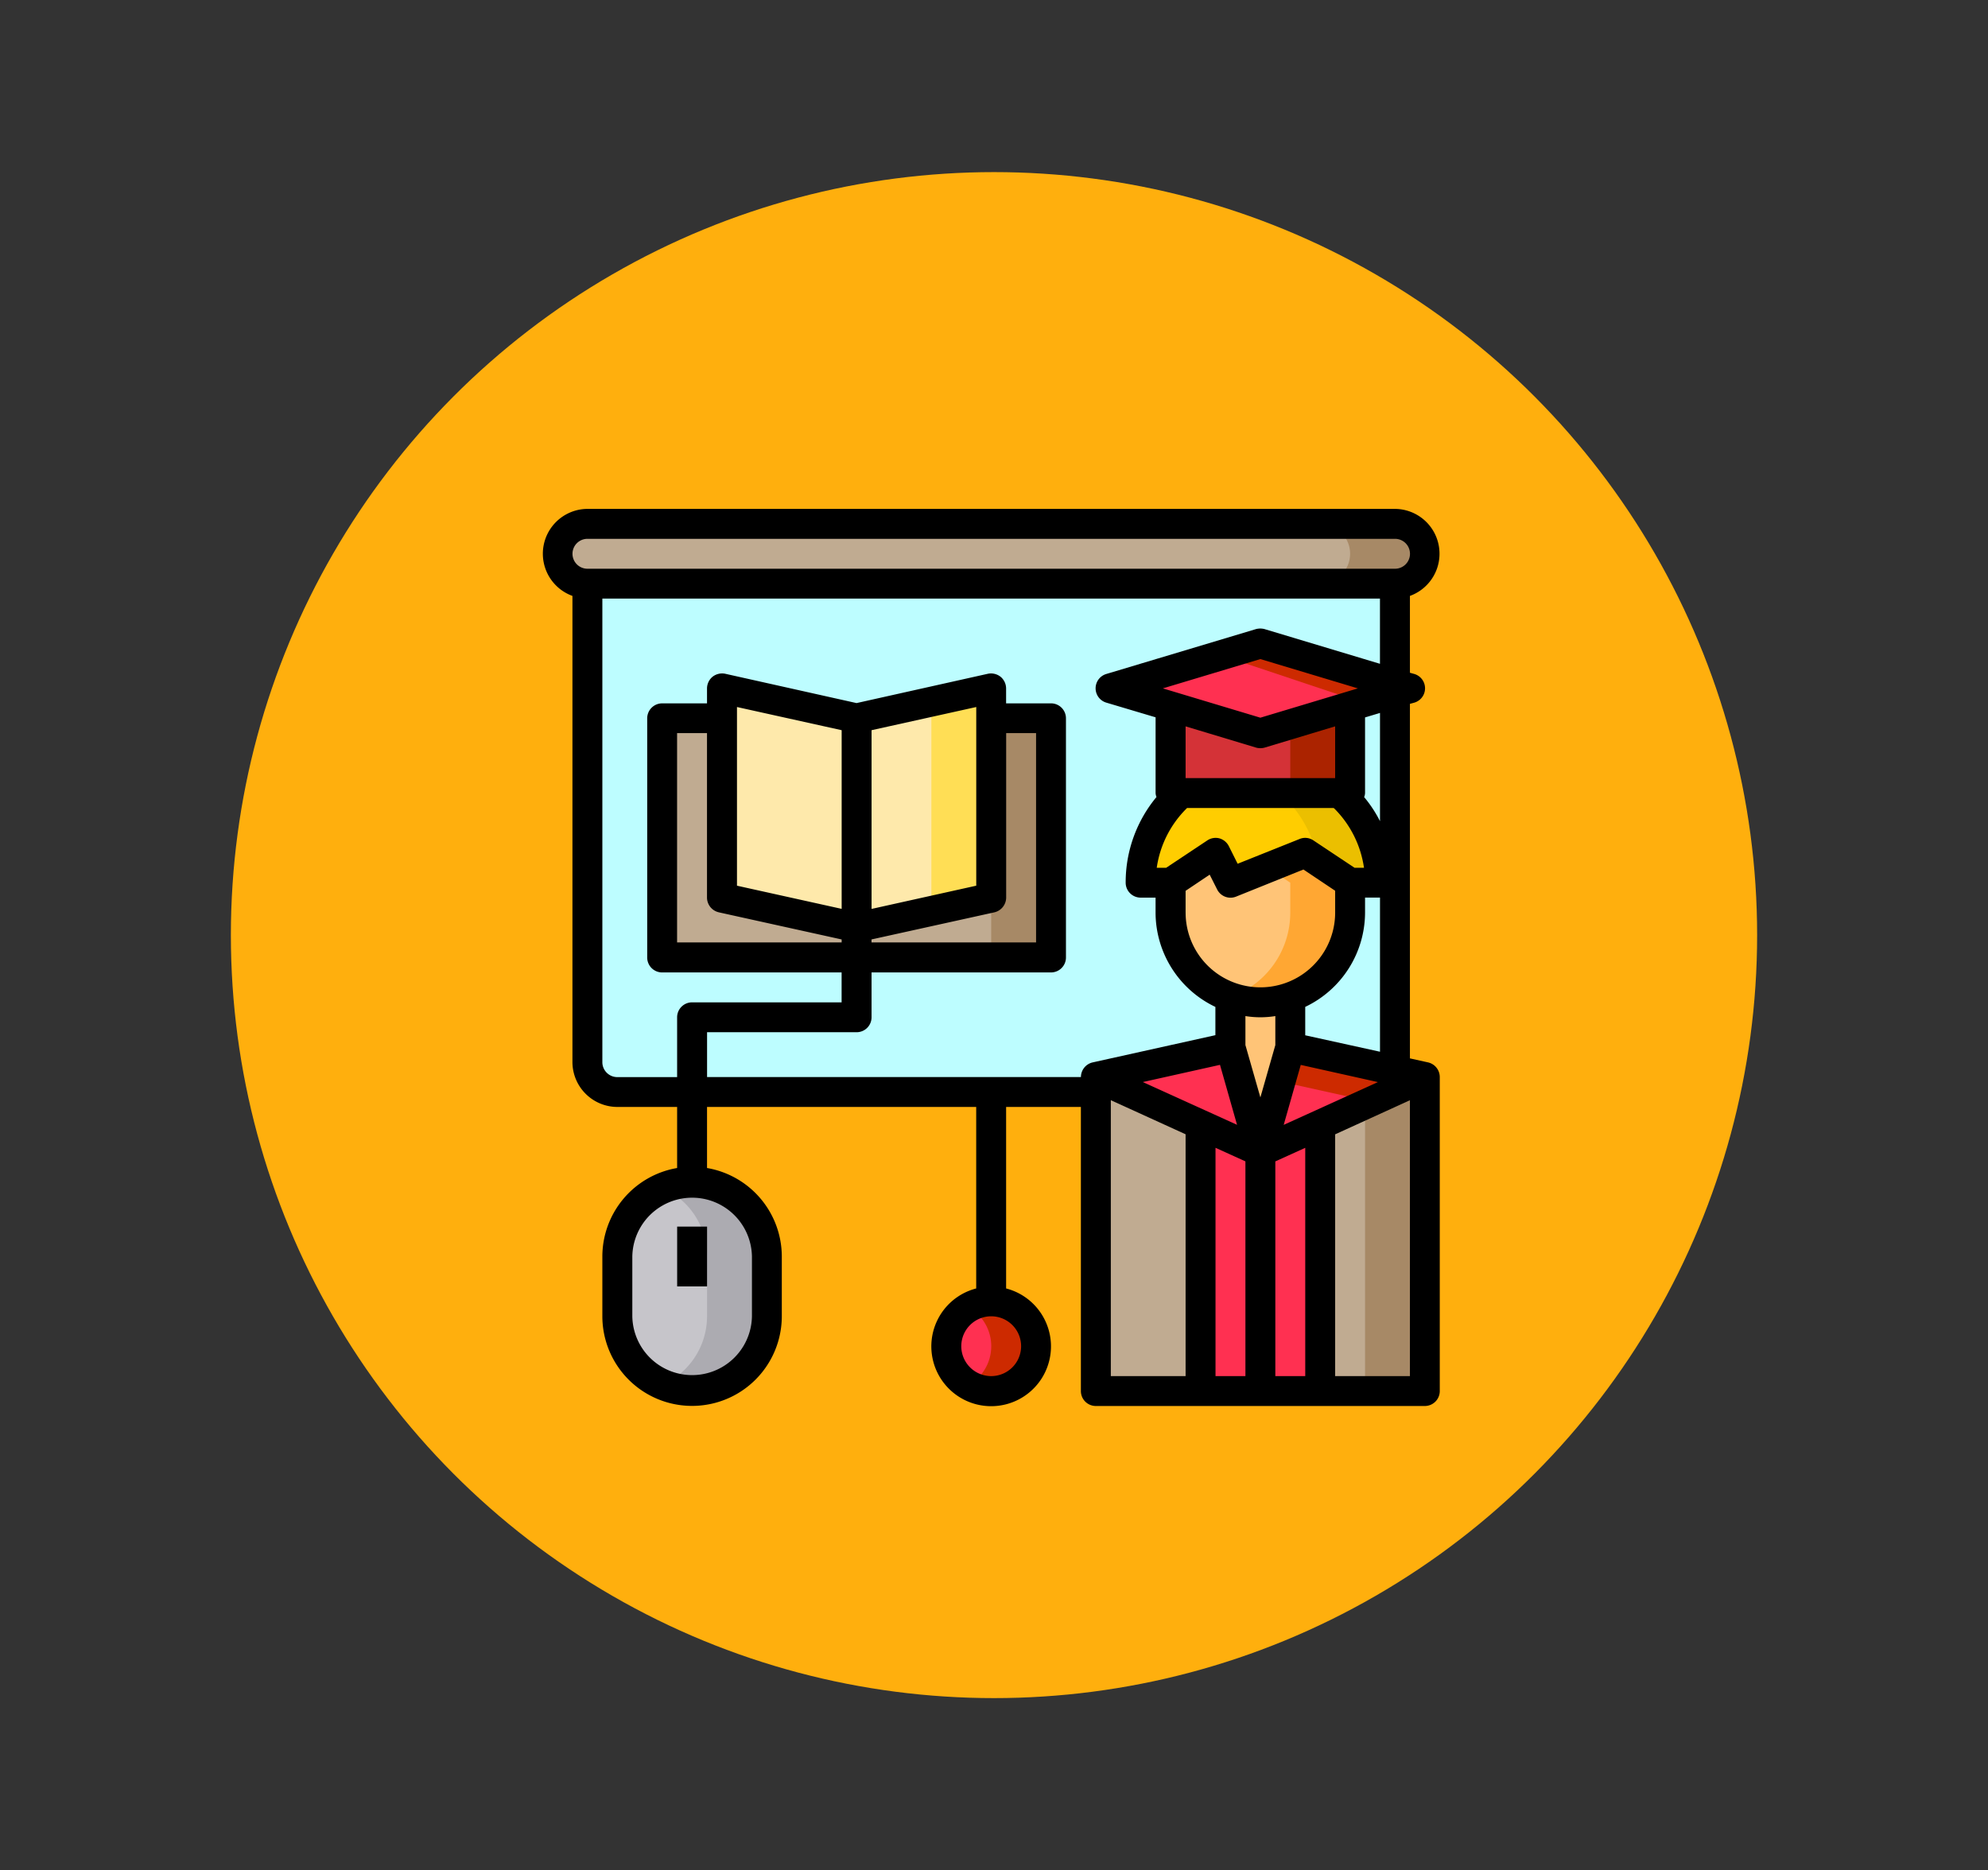<svg xmlns="http://www.w3.org/2000/svg" width="117.174" height="110.249" viewBox="0 0 117.174 110.249"><rect x="0" y="0" width="117.174" height="110.249" fill="#333333" stroke="none"/><g transform="translate(-1161 -2418)"><g transform="translate(1161 2418)"><circle cx="44.979" cy="44.979" r="44.979" transform="translate(13.608 10.146)" fill="#ffaf0d"/><rect width="117.174" height="110.249" fill="none"/></g><g transform="translate(1193 2448)" style="mix-blend-mode:hard-light;isolation:isolate"><path d="M399.814,199.944v28.205a1.763,1.763,0,0,0,1.763,1.763h44.07a1.763,1.763,0,0,0,1.763-1.763V199.944Z" transform="translate(-397.19 -195.537)" fill="#bdfdff"/><path d="M433.173,167.944a1.763,1.763,0,1,1,0,3.526h-47.6a1.763,1.763,0,0,1,0-3.526Z" transform="translate(-382.953 -167.063)" fill="#c0ab91"/><path d="M797.984,169.707a1.776,1.776,0,0,1-1.763,1.763h-4.407a1.763,1.763,0,0,0,0-3.526h4.407A1.768,1.768,0,0,1,797.984,169.707Z" transform="translate(-746.001 -167.063)" fill="#a78966"/><path d="M555.272,271.944v14.1H543.814v-1.763l7.933-1.763V271.944Z" transform="translate(-525.325 -259.604)" fill="#c0ab91"/><path d="M615.814,271.944h3.526v14.1h-3.526Z" transform="translate(-589.392 -259.604)" fill="#a78966"/><ellipse cx="2.644" cy="2.644" rx="2.644" ry="2.644" transform="translate(23.778 46.715)" fill="#ff3051"/><path d="M607.78,586.571a2.644,2.644,0,0,1-3.966,2.292,2.644,2.644,0,0,0,0-4.583,2.644,2.644,0,0,1,3.966,2.292Z" transform="translate(-578.714 -537.213)" fill="#cd2a00"/><path d="M551.747,257.707v10.577l-7.933,1.763v-12.34l7.933-1.763Z" transform="translate(-525.325 -245.367)" fill="#fee9ab"/><path d="M551.747,255.944v12.34l-7.933,1.763v-.784l4.407-.978V256.728Z" transform="translate(-525.325 -245.367)" fill="#ffde55"/><path d="M451.272,284.284v1.763H439.814v-14.1h3.526v10.577Z" transform="translate(-432.783 -259.604)" fill="#c0ab91"/><path d="M479.747,257.707v12.34l-7.933-1.763v-12.34Z" transform="translate(-461.258 -245.367)" fill="#fee9ab"/><path d="M424.628,524.351v3.526a4.407,4.407,0,1,1-8.814,0v-3.526a4.407,4.407,0,1,1,8.814,0Z" transform="translate(-411.427 -480.281)" fill="#c6c5ca"/><path d="M445.984,524.351v3.526a4.407,4.407,0,0,1-4.407,4.407,4.5,4.5,0,0,1-1.763-.361,4.433,4.433,0,0,0,2.644-4.046v-3.526a4.427,4.427,0,0,0-1.287-3.12,4.523,4.523,0,0,0-1.357-.925,4.5,4.5,0,0,1,1.763-.361,4.394,4.394,0,0,1,4.407,4.381Z" transform="translate(-432.783 -480.281)" fill="#acabb1"/><path d="M709.917,317.232h-1.763l-2.644-1.763-4.407,1.763-.881-1.763-2.644,1.763h-1.763a7.064,7.064,0,0,1,2.062-4.989c.106-.106.212-.2.326-.3h9.325c.115.1.22.194.326.3A7.064,7.064,0,0,1,709.917,317.232Z" transform="translate(-660.578 -295.197)" fill="#ffcd00"/><path d="M752.628,303h-1.763l-1.877-1.252a7.071,7.071,0,0,0-1.948-3.737,7.159,7.159,0,0,0-3.226-1.842,7.264,7.264,0,0,1,1.763-.22,7.042,7.042,0,0,1,7.051,7.032Z" transform="translate(-703.29 -280.96)" fill="#ebbf00"/><path d="M797.984,463.944v18.51h-6.17V466.747Z" transform="translate(-746.001 -430.451)" fill="#c0ab91"/><path d="M769.51,449.707l-6.17,2.8-3.526,1.6,1.763-6.17Z" transform="translate(-717.527 -416.213)" fill="#ff3051"/><path d="M697.442,234.588l-3.526,1.058-5.288,1.587-5.288-1.587-3.526-1.058,8.814-2.644,4.407,1.322Z" transform="translate(-646.341 -224.011)" fill="#ff3051"/><path d="M722.391,345.707v1.763a5.288,5.288,0,0,1-10.577,0v-1.763l2.644-1.763.881,1.763,4.407-1.763Z" transform="translate(-674.815 -323.672)" fill="#ffc477"/><path d="M722.391,265.544v5.112H711.814v-5.112l5.288,1.587Z" transform="translate(-674.815 -253.909)" fill="#d43237"/><path d="M763.34,489.384v15.707h-3.526v-14.1Z" transform="translate(-717.527 -453.088)" fill="#ff3051"/><path d="M747.34,421.144V424.1l-1.763,6.17-1.763-6.17v-2.953A5.19,5.19,0,0,0,747.34,421.144Z" transform="translate(-703.29 -392.366)" fill="#ffc477"/><path d="M731.34,490.988v14.1h-3.526V489.384Z" transform="translate(-689.053 -453.088)" fill="#ff3051"/><path d="M679.747,447.944l1.763,6.17-3.526-1.6-6.17-2.8Z" transform="translate(-639.222 -416.213)" fill="#ff3051"/><path d="M677.984,466.747v15.707h-6.17v-18.51Z" transform="translate(-639.222 -430.451)" fill="#c0ab91"/><path d="M819.34,463.944v18.51h-3.526V465.548Z" transform="translate(-767.357 -430.451)" fill="#a78966"/><path d="M779.048,449.707l-3.182,1.445-5.333-1.181.582-2.027Z" transform="translate(-727.066 -416.213)" fill="#cd2a00"/><path d="M750.865,345.707v1.763a5.272,5.272,0,0,1-3.526,4.98,5.19,5.19,0,0,1-3.526,0,5.272,5.272,0,0,0,3.526-4.98v-1.763l-1.322-.881,2.2-.881Z" transform="translate(-703.29 -323.672)" fill="#ffa733"/><path d="M749.906,234.588l-2.794.837-8.338-2.785,2.318-.7Z" transform="translate(-698.805 -224.011)" fill="#cd2a00"/><path d="M779.34,265.544v5.112h-3.526V266.6Z" transform="translate(-731.764 -253.909)" fill="#ab2300"/><path d="M447.814,543.944h1.763v3.526h-1.763Z" transform="translate(-439.902 -501.636)"/><path d="M428.177,192.574l-1.075-.238v-20.9l.256-.07a.881.881,0,0,0,0-1.692l-.256-.071v-4.53a2.644,2.644,0,0,0-.881-5.13h-47.6a2.644,2.644,0,0,0-.881,5.13v27.482a2.652,2.652,0,0,0,2.644,2.644h3.526v3.6a5.3,5.3,0,0,0-4.407,5.209v3.526a5.288,5.288,0,1,0,10.577,0v-3.526a5.3,5.3,0,0,0-4.407-5.209v-3.6h15.865v10.7a3.526,3.526,0,1,0,1.763,0V195.2h4.407v16.747a.881.881,0,0,0,.881.881h19.391a.881.881,0,0,0,.881-.881v-18.51A.888.888,0,0,0,428.177,192.574Zm-50.434-29.985a.881.881,0,0,1,.881-.881h47.6a.881.881,0,1,1,0,1.763h-47.6A.881.881,0,0,1,377.743,162.588Zm10.577,41.426v3.526a3.526,3.526,0,0,1-7.051,0v-3.526a3.526,3.526,0,0,1,7.051,0Zm15.865,5.288a1.763,1.763,0,1,1-1.763-1.763A1.763,1.763,0,0,1,404.185,209.3Zm4.213-16.729a.888.888,0,0,0-.687.864H385.675v-2.644h8.814a.881.881,0,0,0,.881-.881v-2.644h10.577a.881.881,0,0,0,.881-.881v-14.1a.881.881,0,0,0-.881-.881H403.3v-.881a.9.9,0,0,0-.326-.687.914.914,0,0,0-.749-.176l-7.739,1.728-7.739-1.728a.914.914,0,0,0-.749.176.9.9,0,0,0-.326.688v.881h-2.644a.881.881,0,0,0-.881.881v14.1a.881.881,0,0,0,.881.881h10.577v1.763h-8.814a.881.881,0,0,0-.881.881v3.526h-3.526a.881.881,0,0,1-.881-.881V165.232h45.833v3.843l-6.8-2.045a1,1,0,0,0-.511,0l-8.814,2.644a.881.881,0,0,0,0,1.692l2.9.864v4.46a.719.719,0,0,0,.053.238,7.871,7.871,0,0,0-1.816,5.05.881.881,0,0,0,.881.881h.881v.881a6.17,6.17,0,0,0,3.526,5.562v1.666Zm-22.035-8.849,7.245,1.6v.176h-9.7v-12.34h1.763v9.7A.894.894,0,0,0,386.363,183.724Zm1.075-1.569V171.623l6.17,1.366v10.533Zm15.178,1.569a.9.9,0,0,0,.688-.864v-9.7h1.763V185.5h-9.7v-.176Zm-7.245-.2V172.989l6.17-1.366v10.533Zm18.509.22v-1.287l1.419-.952.441.873a.881.881,0,0,0,1.111.423l3.975-1.6,1.869,1.252v1.287a4.407,4.407,0,1,1-8.814,0Zm3.032,12.507-5.553-2.521,4.548-1.014Zm1.375-24-5.747-1.728,5.747-1.728,5.747,1.728Zm4.407.511v3.05H413.88v-3.05l4.151,1.252a.944.944,0,0,0,.511,0Zm-8.77,4.857c.009-.018.026-.026.044-.044h8.638c.018.009.026.026.044.035a6.177,6.177,0,0,1,1.745,3.49h-.555l-2.424-1.613a.86.86,0,0,0-.811-.088l-3.658,1.463-.52-1.04a.9.9,0,0,0-.555-.458.881.881,0,0,0-.714.123l-2.424,1.613h-.555a6.151,6.151,0,0,1,1.745-3.482Zm6.743,15.1,4.548,1.014-5.553,2.521Zm.264-1.745V189.3a6.17,6.17,0,0,0,3.526-5.562v-.881h.881v9.087Zm3.473-14.041a.721.721,0,0,0,.053-.238v-4.46l.881-.264v6.381A7.445,7.445,0,0,0,424.4,176.929ZM413.88,211.066h-4.407V194.8l4.407,2.01Zm3.526,0h-1.763V197.607l1.763.8Zm0-19.514v-1.71a5.54,5.54,0,0,0,1.763,0v1.71l-.881,3.085Zm3.526,19.514h-1.763V198.409l1.763-.8Zm6.17,0h-4.407V196.813l4.407-2.01Z" transform="translate(-376 -159.944)"/></g></g></svg>